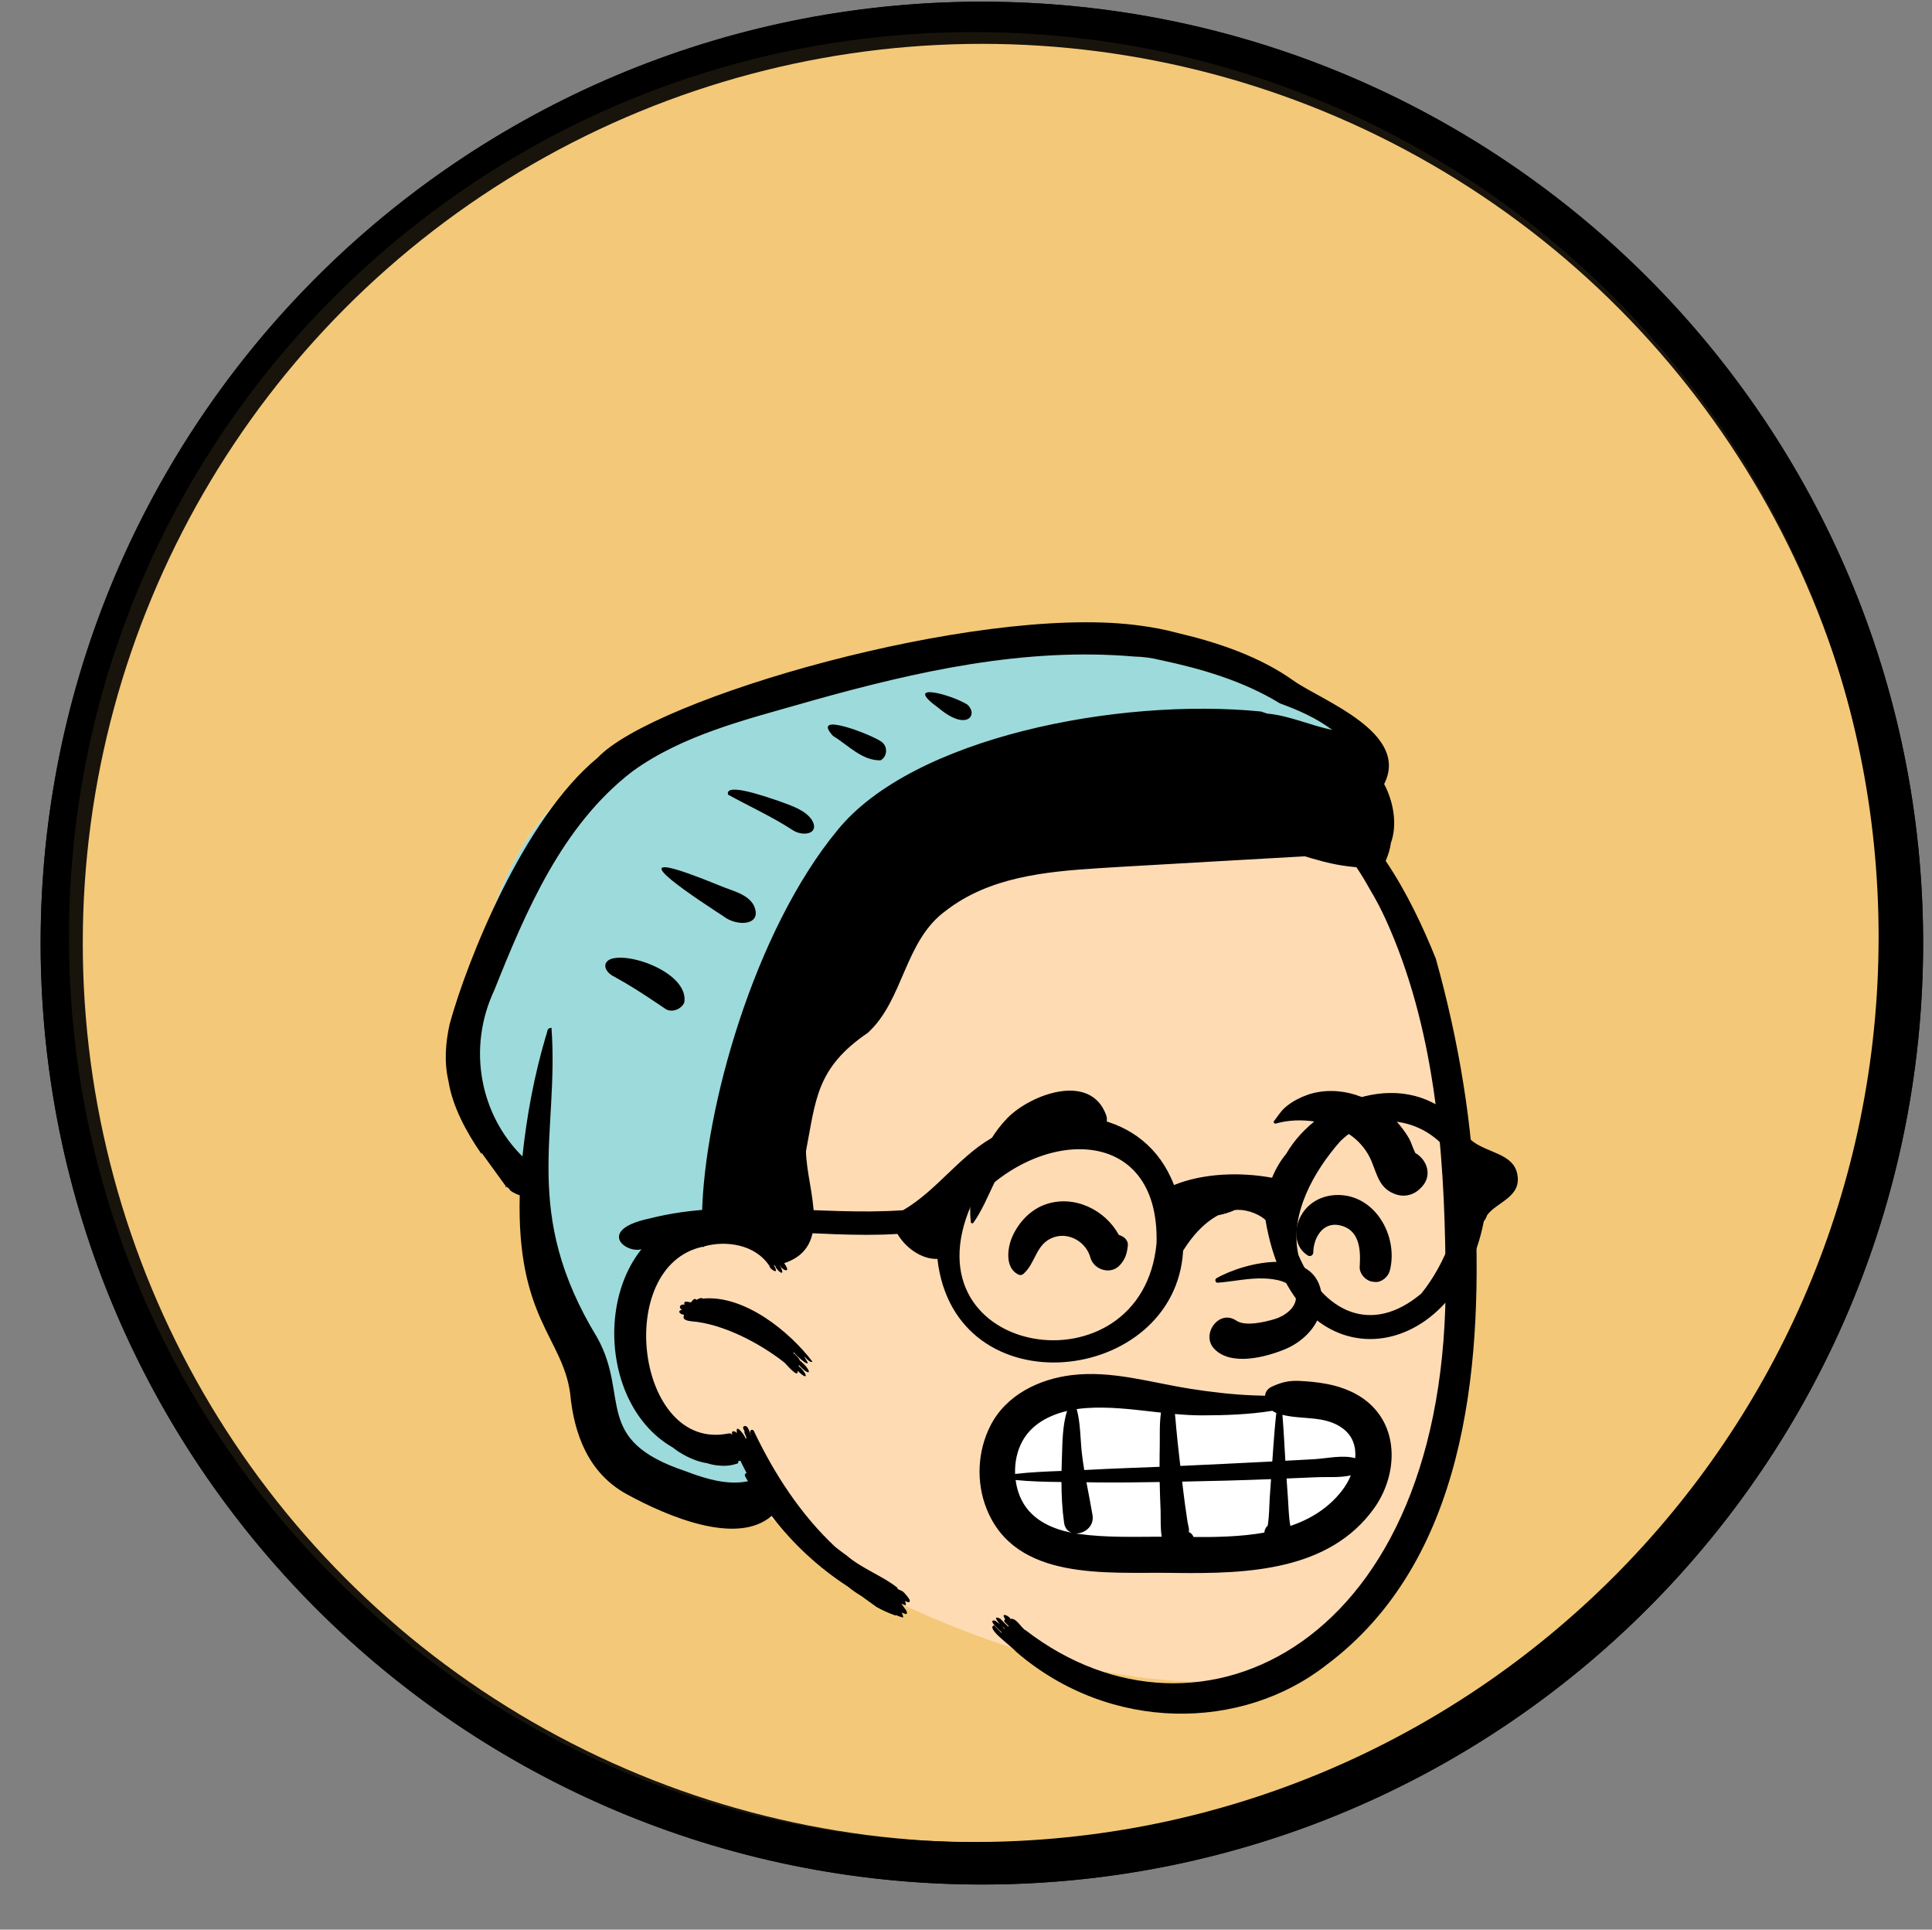 <svg viewBox="126.649 268.275 825.135 823.987" xmlns="http://www.w3.org/2000/svg" overflow="visible" xmlns:xlink="http://www.w3.org/1999/xlink" width="825.135px" height="823.987px"><rect x="126.649" y="268.275" width="825.135" height="823.987" fill="#808080" stroke="none"/><g id="Master/Character/Avatar and Backdrop" stroke="none" stroke-width="1" fill="none" fill-rule="evenodd"><g id="Avatar Background" transform="translate(44, 269) scale(1 1)"><g id="Avatar Background/Backdrop 1" stroke="none" stroke-width="1" fill="none" fill-rule="evenodd"><g id="Group" transform="translate(100, 0)"><circle id="Full-Moon" stroke="#000" stroke-width="18" fill="#FFCF77" opacity=".9" cx="402" cy="402" r="393"/><path d="M402,0 C624.018,0 804,179.982 804,402 C804,624.018 624.018,804 402,804 C179.982,804 0,624.018 0,402 C0,179.982 179.982,0 402,0 Z M398.542,12.968 C185.118,12.968 12.103,185.982 12.103,399.406 C12.103,612.831 185.118,785.845 398.542,785.845 C611.966,785.845 784.981,612.831 784.981,399.406 C784.981,185.982 611.966,12.968 398.542,12.968 Z" id="Full-Moon-Copy" fill="#000" fill-rule="nonzero"/></g></g></g><g id="Head" transform="translate(332, 483) scale(0.998 1)"><g id="Head/Beanie" stroke="none" stroke-width="1" fill="none" fill-rule="evenodd"><path d="M244.801,58.706 C289.573,58.706 343.29,80.411 347.858,80.845 L347.981,80.851 C350.384,80.851 359.773,88.005 376.149,102.311 L358.412,136.905 L359.847,138.276 C366.716,144.861 372.58,150.863 377.208,155.595 C415,194.229 421.792,345.919 412.886,398.818 C403.98,451.717 387.484,503.48 310.685,503.48 C233.887,503.48 148.447,457.303 135.285,442.922 C126.511,433.336 116.655,428.743 105.718,429.144 C105.268,428.577 104.822,428.011 104.38,427.447 L102.771,427.219 C87.633,425.027 76.787,422.076 70.233,418.368 C57.429,411.124 43.357,373.045 43.357,364.657 C43.357,356.352 22.345,295.94 21.924,289.547 L21.918,289.37 C21.918,284.025 -5.533,259.458 -5.533,251.656 C-5.533,243.854 -11.066,244.327 -5.533,216.833 L-3.926,208.756 C1.963,179.484 13.487,131.013 57.429,109.95 C105.718,86.805 199.577,58.706 244.801,58.706 Z" id="Skin" fill="#ffdbb4"/><path d="M244.793,59 C289.565,59 343.283,80.705 347.85,81.139 L347.973,81.145 C350.376,81.145 359.765,88.298 376.141,102.605 L372.16,110.364 C284.01,112.095 223.337,119.26 190.143,131.857 C151.66,146.462 127.502,201.947 117.67,298.313 C104.225,304.68 90.779,313.061 77.334,323.456 C63.889,333.85 60.485,339.219 67.124,339.562 C66.545,361.837 68.328,377.393 72.471,386.229 C76.615,395.065 90.956,400.265 115.495,401.829 L115.495,401.829 L121.73,422.706 L120.867,432.381 C116.069,430.224 111.017,429.243 105.71,429.438 C105.26,428.87 104.815,428.305 104.372,427.741 L102.763,427.513 C87.626,425.321 76.78,422.37 70.225,418.662 C57.422,411.418 43.35,373.339 43.35,364.951 C43.35,356.646 22.337,296.234 21.917,289.841 L21.91,289.664 C21.91,284.319 -5.541,259.752 -5.541,251.95 C-5.541,244.147 -11.074,244.621 -5.541,217.127 L-3.933,209.05 C1.955,179.778 13.48,131.306 57.422,110.244 C105.71,87.099 199.57,59 244.793,59 Z" id="hat" fill="#9DDADB"/><path d="M49.976,108.863 C74.059,83.301 210.78,43.763 279.952,52.144 L282.027,52.413 C287.547,53.113 292.987,54.173 298.356,55.613 C315.71,59.666 333.636,65.803 347.975,76.054 C359.946,84.44 397.709,98.135 386.579,120.073 C390.706,127.892 392.246,137.552 389.457,145.253 C389.106,147.913 388.286,150.363 387.237,152.903 C396.054,165.914 403.035,180.628 408.686,194.623 C418.561,229.844 424.706,266.498 425.606,302.433 C428.6,370.705 421.114,452.256 361.652,496.404 C325.731,524.379 269.463,525.319 229.096,490.633 C226.805,487.922 216.032,480.606 219.627,479.323 C220.697,480.453 221.797,481.553 222.917,482.633 C222.866,482.513 222.856,482.393 222.877,482.263 L221.823,481.309 C219.84,479.474 217.27,476.812 220.197,477.333 C220.326,477.483 220.467,477.613 220.606,477.763 C221.226,478.135 221.694,478.457 222.059,478.742 L222.246,478.892 L222.188,478.831 C220.502,477.033 219.491,475.2 222.012,476.371 L222.346,476.533 C223.467,477.713 224.606,478.843 225.766,479.943 C225.747,479.813 225.766,479.683 225.837,479.543 L224.755,478.498 C223.7,477.464 223.861,477.459 224.377,476.623 C222.133,473.478 226.322,475.346 226.616,476.573 C229.237,475.953 231.538,480.873 233.226,481.473 C307.225,538.363 414.612,487.884 412.873,329.359 L412.846,326.257 C412.338,275.568 408.072,223.469 387.106,177.583 C385.067,173.163 382.786,168.863 380.277,164.703 C378.547,161.583 376.697,158.543 374.707,155.583 C369.136,155.133 363.636,154.113 358.217,152.533 C356.356,152.063 354.516,151.543 352.677,150.933 C325.797,152.399 299.516,153.994 272.561,155.506 L264.141,156.03 C241.307,157.498 217.692,159.85 199.266,173.973 C181.186,186.831 181.104,212.186 165.627,226.303 C143.557,241.282 143.396,254.789 139.146,276.863 C139.461,293.503 150.999,317.68 129.826,324.683 C133.398,329.776 128.419,327.329 128.027,325.543 C127.987,325.553 127.947,325.563 127.917,325.563 C131.1,331.48 126.421,327.754 126.007,325.853 C125.757,325.783 125.507,325.603 125.257,325.353 C128.464,330.537 123.28,326.907 123.587,325.963 C117.39,316.438 104.636,314.959 95.646,317.483 C95.536,317.823 95.137,317.853 94.887,317.673 C56.66,325.957 66.523,405.093 105.697,397.443 C107.374,397.101 107.334,397.906 107.667,397.983 C106.762,395.607 109.313,396.574 109.286,397.073 L109.441,397.065 C109.565,397.055 109.514,397.041 109.606,397.073 C108.731,392.214 113.655,399.254 113.266,399.543 C113.417,399.453 113.587,399.403 113.737,399.383 L113.567,398.922 C112.75,396.745 112.82,397.65 112.826,396.403 C112.212,394.862 112.167,395.536 112.311,394.532 C114.469,392.86 115.106,397.932 115.826,398.303 C114.592,396.583 115.573,395.178 116.737,396.112 C125.56,414.67 136.957,432.107 151.686,445.843 C153.297,447.113 154.927,448.363 156.616,449.543 C162.881,455 172.491,458.509 178.356,463.343 C178.356,463.423 178.317,463.523 178.257,463.623 L178.391,463.744 L178.391,463.744 L178.527,463.873 L180.567,464.853 C181.167,465.363 181.707,465.933 182.186,466.563 C182.697,467.153 183.146,467.803 183.527,468.493 C183.717,469.333 183.297,469.683 182.497,469.323 C182.146,469.203 181.797,469.063 181.447,468.933 C181.467,468.963 181.476,468.983 181.497,469.003 C181.612,469.177 182.388,470.977 181.493,470.684 L181.387,470.643 C180.896,470.463 180.407,470.263 179.927,470.073 C180.497,470.783 181.016,471.553 181.476,472.203 C181.967,472.713 182.266,473.313 182.387,473.993 C182.366,474.373 182.157,474.533 181.777,474.483 C181.197,474.293 180.627,474.093 180.056,473.883 L180.218,474.193 C180.622,474.986 181.195,476.317 180.177,475.873 C179.306,475.603 178.467,475.293 177.627,474.953 C177.556,475.093 177.417,475.143 177.137,475.013 C174.467,474.063 171.887,472.903 169.417,471.533 C167.247,469.953 165.056,468.403 162.877,466.833 C160.826,465.603 158.846,464.233 156.957,462.693 C144.311,454.525 133.24,444.149 124.457,432.593 C109.768,445.314 80.399,433.161 62.232,423.203 C46.163,414.303 39.847,397.847 38.214,380.105 C34.819,356.219 15.299,348.043 16.657,295.633 C16.627,295.643 16.596,295.643 16.556,295.643 C15.846,295.433 15.157,295.153 14.507,294.793 C13.837,294.473 13.207,294.093 12.616,293.633 L11.886,292.623 L11.886,292.623 C11.507,292.413 11.167,292.193 10.907,291.973 L10.772,292.147 C10.345,292.662 10.632,291.887 10.657,291.733 L9.389,290.008 C6.382,285.903 3.083,281.297 0.396,277.613 L0.311,277.763 C0.25,277.876 0.218,277.957 0.247,277.993 C-6.148,268.805 -12.162,257.707 -13.833,246.963 C-15.806,238.687 -15.035,230.159 -13.314,222.493 C-5.935,195.648 18.237,134.9 49.976,108.863 Z M223.524,480.116 L223.123,479.759 L223.475,480.201 C223.66,480.429 223.849,480.634 224.157,480.843 C224.137,480.773 224.137,480.703 224.146,480.623 C223.942,480.467 223.733,480.297 223.524,480.116 Z M279.646,65.633 C232.738,61.6 186.601,71.934 141.839,84.443 L138.751,85.331 C113.299,92.593 86.386,99.128 64.877,114.673 C34.826,137.69 19.308,174.306 5.766,208.113 C-6.059,233.231 -0.014,261.554 17.806,279.093 C19.66,261.664 22.821,244.745 27.761,227.962 C28.792,225.34 28.012,224.481 30.234,224.139 C33.59,269.367 17.061,302.783 49.771,356.385 C63.964,381.677 47.534,400.183 87.614,413.492 L88.699,413.906 C97.049,417.057 106.167,419.544 114.346,417.783 L113.613,416.591 C112.866,415.364 112.639,414.768 113.726,414.243 C113.697,414.183 113.657,414.123 113.616,414.053 C112.737,412.393 111.887,410.713 111.076,409.013 C110.747,409.123 110.417,409.203 110.076,409.293 C110.297,409.703 110.326,410.113 109.707,410.253 C107.503,411.009 105.24,411.312 102.924,411.17 L102.427,411.133 C99.81,410.973 98.161,410.496 96.686,410.053 C96.197,409.973 95.707,409.893 95.226,409.793 C90.481,408.741 85.458,406.065 82.207,403.413 C45.149,382.365 48.979,310.716 94.657,303.943 C95.594,258.831 117.051,182.723 152.661,139.736 C184.849,100.195 272.723,83.057 333.859,89.1 C334.75,89.395 335.641,89.693 336.532,89.994 C345.964,90.832 354.953,95.034 364.392,96.986 C357.615,91.907 349.927,88.524 342.008,85.649 C326.23,75.998 308.142,70.776 290.667,67.093 C287.047,66.203 283.377,65.713 279.646,65.633 Z M92.566,340.183 C95.022,338.849 94.741,340.137 95.306,339.763 C112.972,338.322 132.021,353.789 141.896,366.683 C141.116,367.493 139.006,365.093 138.636,364.713 C138.586,364.763 138.526,364.803 138.466,364.823 L138.741,365.211 C142.744,370.955 134.809,364.196 134.066,362.803 C133.936,362.873 133.806,362.913 133.656,362.883 C134.285,363.5 136.206,365.109 136.536,366.253 L137.045,366.677 C141.848,370.789 141.449,373.883 135.997,368.043 C136.126,368.313 136.176,368.563 136.086,368.763 L136.274,368.888 C138.955,370.762 141.16,375.984 135.556,370.623 C136.139,374.539 130.003,366.97 129.806,367.023 C119.188,358.688 103.555,350.582 90.236,349.493 L89.778,349.44 C87.334,349.126 86.178,348.401 87.036,346.803 C84.026,346.087 84.731,344.605 86.156,344.653 C84.033,343.257 85.944,341.922 87.176,342.443 C86.329,340.098 89.726,341.66 90.036,341.333 C91.799,338.614 92.274,340.882 92.566,340.183 Z M55.536,194.833 C64.021,191.725 89.084,201.029 87.079,213.351 C85.885,216.18 81.951,217.801 79.186,216.204 L75.577,213.78 C69.297,209.574 63.633,205.886 56.89,202.218 C53.22,200.397 51.64,196.531 55.536,194.833 Z M103.811,176.522 L100.534,174.389 C82.85,162.816 57.851,145.279 102.186,163.423 C107.239,165.59 113.953,166.872 116.71,171.684 C121.041,180.553 109.643,181.149 103.811,176.522 Z M105.798,124.593 C104.379,119.208 122.036,125.527 127.176,127.193 L127.959,127.488 C132.959,129.351 138.691,131.08 141.681,135.395 C145.185,141.357 138.093,142.592 133.7,139.899 C124.693,134.013 114.818,129.572 105.798,124.593 Z M150.699,99.508 C140.76,88.654 167.359,99.052 171.343,101.938 L171.457,102.023 C174.43,104.116 173.827,108.624 171.034,109.948 C163.087,110.099 157.239,103.475 150.699,99.508 Z M195.925,87.617 C180.125,76.262 200.938,81.663 208.167,86.113 C213.094,90.458 208.019,97.793 195.925,87.617 Z" id="Ink" fill="#000"/></g></g><g id="Face" transform="translate(491, 669) scale(1 1)" fill="#000"><g id="Face/Smile Big" stroke="none" stroke-width="1" fill="none" fill-rule="evenodd"><path d="M79.2,197.799 C90.121,191.222 130.945,196.043 163.013,197.799 C188.479,199.193 206.667,196.43 212.489,200.348 C225.641,209.201 219.253,252.006 196.589,257.86 C173.926,263.714 89.913,271.891 75.428,257.86 C60.942,243.83 59.605,209.598 79.2,197.799 Z" id="teeth" fill="#FFF"/><path d="M93.347,186.476 C110.489,184.396 127.105,189.644 143.863,192.289 C152.711,193.685 161.57,194.728 170.523,195.115 C172.325,195.194 174.127,195.24 175.929,195.277 C176.096,193.69 176.985,192.234 178.908,191.361 C182.852,189.573 186.008,188.767 190.338,188.94 C194.301,189.096 198.279,189.504 202.181,190.218 C209.268,191.517 216.387,194.466 221.571,199.588 C233.568,211.441 231.742,230.48 222.472,243.391 C203.319,270.068 168.364,271.306 138.426,270.958 L135.664,270.922 C108.404,270.533 69.404,274.597 57.02,243.583 C52.466,232.178 53.098,218.959 58.674,208.021 C65.325,194.974 79.325,188.178 93.347,186.476 Z M178.495,230.895 L178.251,230.905 C165.683,231.389 153.117,231.73 140.542,231.952 C140.918,235.181 141.302,238.412 141.741,241.634 C142.086,244.17 142.455,246.703 142.839,249.233 C143.002,250.304 143.598,251.967 143.43,253.028 L143.369,253.447 L143.369,253.447 C144.015,253.739 144.6,254.21 145.036,254.892 C145.188,255.128 145.298,255.366 145.408,255.604 C155.171,255.68 165.677,255.491 175.629,253.716 L175.649,253.5 L175.649,253.5 C175.83,252.229 176.359,251.373 177.061,250.786 C177.761,246.732 177.697,242.411 177.967,238.389 C178.136,235.89 178.319,233.393 178.495,230.895 Z M130.938,232.123 C121.879,232.278 112.816,232.396 103.76,232.286 L99.648,232.222 L99.648,232.222 C100.516,236.88 101.461,241.523 102.247,246.212 C103.066,251.099 98.764,254.206 95.041,254.08 C95.459,254.149 95.876,254.22 96.294,254.278 C107.926,255.923 120.004,255.487 131.809,255.474 C131.174,251.767 131.431,247.585 131.336,244.491 L131.318,244.012 C131.137,240.047 131.011,236.085 130.938,232.123 Z M69.406,231.269 C69.721,233.691 70.332,236.061 71.247,238.268 C75.114,247.593 83.979,251.944 93.359,253.776 C91.731,253.214 90.439,251.864 90.113,249.552 C89.299,243.801 89.007,237.955 88.985,232.117 C82.448,232.056 75.867,231.916 69.406,231.269 Z M212.585,229.278 C207.931,230.376 202.523,229.873 197.956,230.08 C193.679,230.274 189.399,230.444 185.121,230.617 C185.323,233.537 185.519,236.457 185.733,239.375 C186.008,243.148 186.034,247.134 186.757,250.891 C195.366,247.952 203.08,243.24 208.868,235.706 C210.31,233.828 211.601,231.625 212.585,229.278 Z M91.38,201.775 C83.633,203.61 76.3,207.485 72.36,214.574 C70.021,218.781 68.992,223.767 69.19,228.68 C75.738,227.918 82.398,227.629 89.027,227.39 C89.049,226.196 89.077,225.004 89.113,223.814 L89.215,220.764 C89.396,214.948 89.487,207.644 91.38,201.775 Z M131.48,202.485 L128.069,202.102 C118.596,201.022 109.128,199.889 99.655,200.539 C98.284,200.633 96.892,200.783 95.497,200.987 C97.171,207.029 97.031,214.126 97.73,220.107 C98.001,222.42 98.342,224.713 98.72,226.998 L100.364,226.921 L100.364,226.921 C110.529,226.37 120.704,226.032 130.877,225.628 C130.876,223.718 130.887,221.807 130.917,219.895 L130.955,217.983 C131.07,213.099 130.755,207.598 131.48,202.485 Z M179.049,201.709 C169.127,203.311 158.874,203.651 149.128,203.663 C145.235,203.668 141.344,203.429 137.456,203.084 C137.709,205.155 137.841,207.249 138.031,209.291 C138.415,213.417 138.854,217.536 139.331,221.652 L139.757,225.253 L139.757,225.253 C152.261,224.686 164.764,224.074 177.265,223.439 L179.029,223.344 L179.029,223.344 L179.524,216.423 C179.86,211.808 180.231,207.194 180.753,202.6 L180.361,202.459 L180.361,202.459 C179.9,202.269 179.463,202.008 179.049,201.709 Z M183.358,203.427 C183.905,209.953 184.207,216.505 184.609,223.041 L192.85,222.601 C194.224,222.526 195.597,222.45 196.971,222.371 C202.311,222.063 209.173,220.446 214.453,221.954 C214.856,217.155 213.484,212.479 209.152,209.254 C201.548,203.591 191.864,205.607 183.358,203.427 Z M155.201,145.094 C167.473,138.066 198.264,130.883 200.214,152.968 C201.111,163.131 193.555,171.551 184.732,175.309 L184.401,175.448 C176.126,178.85 161.459,182.692 154.298,175.315 C148.338,169.175 156.243,158.166 163.649,163.196 C167.455,165.78 175.466,163.876 179.713,162.646 L179.979,162.569 C184.562,161.222 190.672,156.911 188.777,151.268 C187.1,146.276 179.964,145.364 175.495,145.202 C168.824,144.963 162.332,146.512 155.722,147.016 C154.675,147.096 154.352,145.58 155.201,145.094 Z M206.036,109.581 C222.692,108.801 233.053,126.987 229.223,141.888 C228.561,144.459 225.685,146.983 222.909,146.694 L222.209,146.63 C221.854,146.595 221.497,146.551 221.169,146.46 C218.533,145.73 216.17,142.988 216.362,140.146 L216.413,139.318 C216.802,132.279 216.039,124.169 207.673,122.464 C200.578,121.018 196.617,127.847 196.533,134.133 C196.517,135.249 195.263,136.028 194.276,135.428 C189.147,132.307 188.259,126.098 190.218,120.751 C192.701,113.976 198.915,109.914 206.036,109.581 Z M82.433,113.481 C94.554,109.437 107.631,115.898 113.5,126.614 C115.559,127.21 117.615,128.797 117.329,131.227 C116.916,134.723 116.294,136.927 113.87,139.578 C110.078,143.726 102.978,141.605 101.402,136.5 L101.335,136.269 C99.545,129.67 92.281,125.316 85.664,127.626 C77.934,130.324 78.158,138.488 72.736,143.244 C72.099,143.803 71.335,143.892 70.571,143.523 C64.812,140.74 65.847,132.364 67.9,127.57 C70.593,121.279 75.827,115.684 82.433,113.481 Z M65.925,76.674 C75.747,66.652 101.359,56.954 108.078,75.461 C109.358,78.986 106.633,83.739 102.963,84.47 C96.953,85.666 91.621,83.057 85.651,83.525 C80.818,83.906 75.777,85.521 71.913,88.515 C61.211,96.807 58.857,110.832 51.4,121.386 C51.037,121.9 50.332,121.684 50.265,121.078 C48.567,105.713 55.167,87.65 65.925,76.674 Z M194.021,66.808 C200.539,64.506 207.92,64.703 214.472,66.745 C221.072,68.803 227.131,72.711 231.799,77.817 C233.917,80.135 235.877,82.693 237.449,85.416 C238.284,86.859 239.162,89.84 240.111,91.615 C245.245,94.58 247.44,101.335 242.843,106.14 L242.636,106.351 L242.021,106.961 C239.55,109.407 235.824,110.467 232.451,109.49 C224.903,107.306 223.986,101.361 221.373,95.051 C219.647,90.883 216.69,87.195 213.105,84.486 C204.632,78.086 190.739,76.047 180.538,79.063 C179.995,79.224 179.357,78.532 179.744,78.03 C181.677,75.526 182.791,73.471 185.379,71.451 C188.006,69.401 190.873,67.92 194.021,66.808 Z" id="Ink" fill="#000"/></g></g><g id="Beard" transform="translate(455, 821) scale(1 1)" fill="#000"><g id="Beard/None" stroke="none" stroke-width="1" fill="none" fill-rule="evenodd" fill-opacity="0"/></g><g id="Mask" transform="translate(360, 783) scale(1 1)" fill="#000"><g id="Mask/None" stroke="none" stroke-width="1" fill="none" fill-rule="evenodd" fill-opacity="0"/></g><g id="Accessories" transform="translate(379, 724) scale(1 1)" fill="#000"><g id="Accessories/Glasses 5" stroke="none" stroke-width="1" fill="none" fill-rule="evenodd"><path d="M367.089,74.432 C364.262,82.128 359.957,90.14 354.695,96.617 C333.401,114.649 312.709,104.665 302.204,80.226 C298.212,62.955 308.81,44.351 320.041,31.646 C336.262,15.389 362.733,23.921 370.19,43.247 C370.644,45.751 370.918,48.249 371.048,50.739 C370.894,58.83 369.918,65.745 367.089,73.432 M162.41,58.911 C190.462,25.544 242.941,23.76 241.602,75.115 C235.577,140.119 134.106,124.164 162.41,58.911 Z M375.913,31.076 C374.93,29.411 373.839,27.8 372.647,26.259 C372.207,25.997 371.954,23.673 370.337,23.501 C348.709,-0.358 310.716,13.179 296.988,36.953 C294.481,39.959 292.437,43.478 290.928,47.196 C277.402,44.715 261.634,45.197 249.054,50.306 C236.579,17.734 198.815,14.826 173.928,28.743 C158.448,36.356 148.411,52.299 133.357,61.057 C97.969,63.604 59.987,55.675 25.238,64.552 C-2.168,70.25 20.741,84.127 25.337,74.866 C58.1,65.186 96.915,73.366 130.933,71.185 C134.47,77.168 141.252,82.064 148.012,81.855 C155.314,146.576 249.697,135.844 252.953,78.311 C256.647,72.472 261.24,66.884 267.813,63.246 C270.33,62.725 272.762,62.048 274.983,61 C278.781,60.464 284.634,62.074 288.127,65.236 C300.096,137.052 369.051,128.688 381.375,65.774 C381.62,65.524 382.305,64.586 382.83,63.081 C387.048,57.504 397.375,55.431 395.724,46.016 C394.255,36.599 382.363,36.711 375.913,31.076 Z" id="Ink" fill="#000"/></g></g></g></svg>